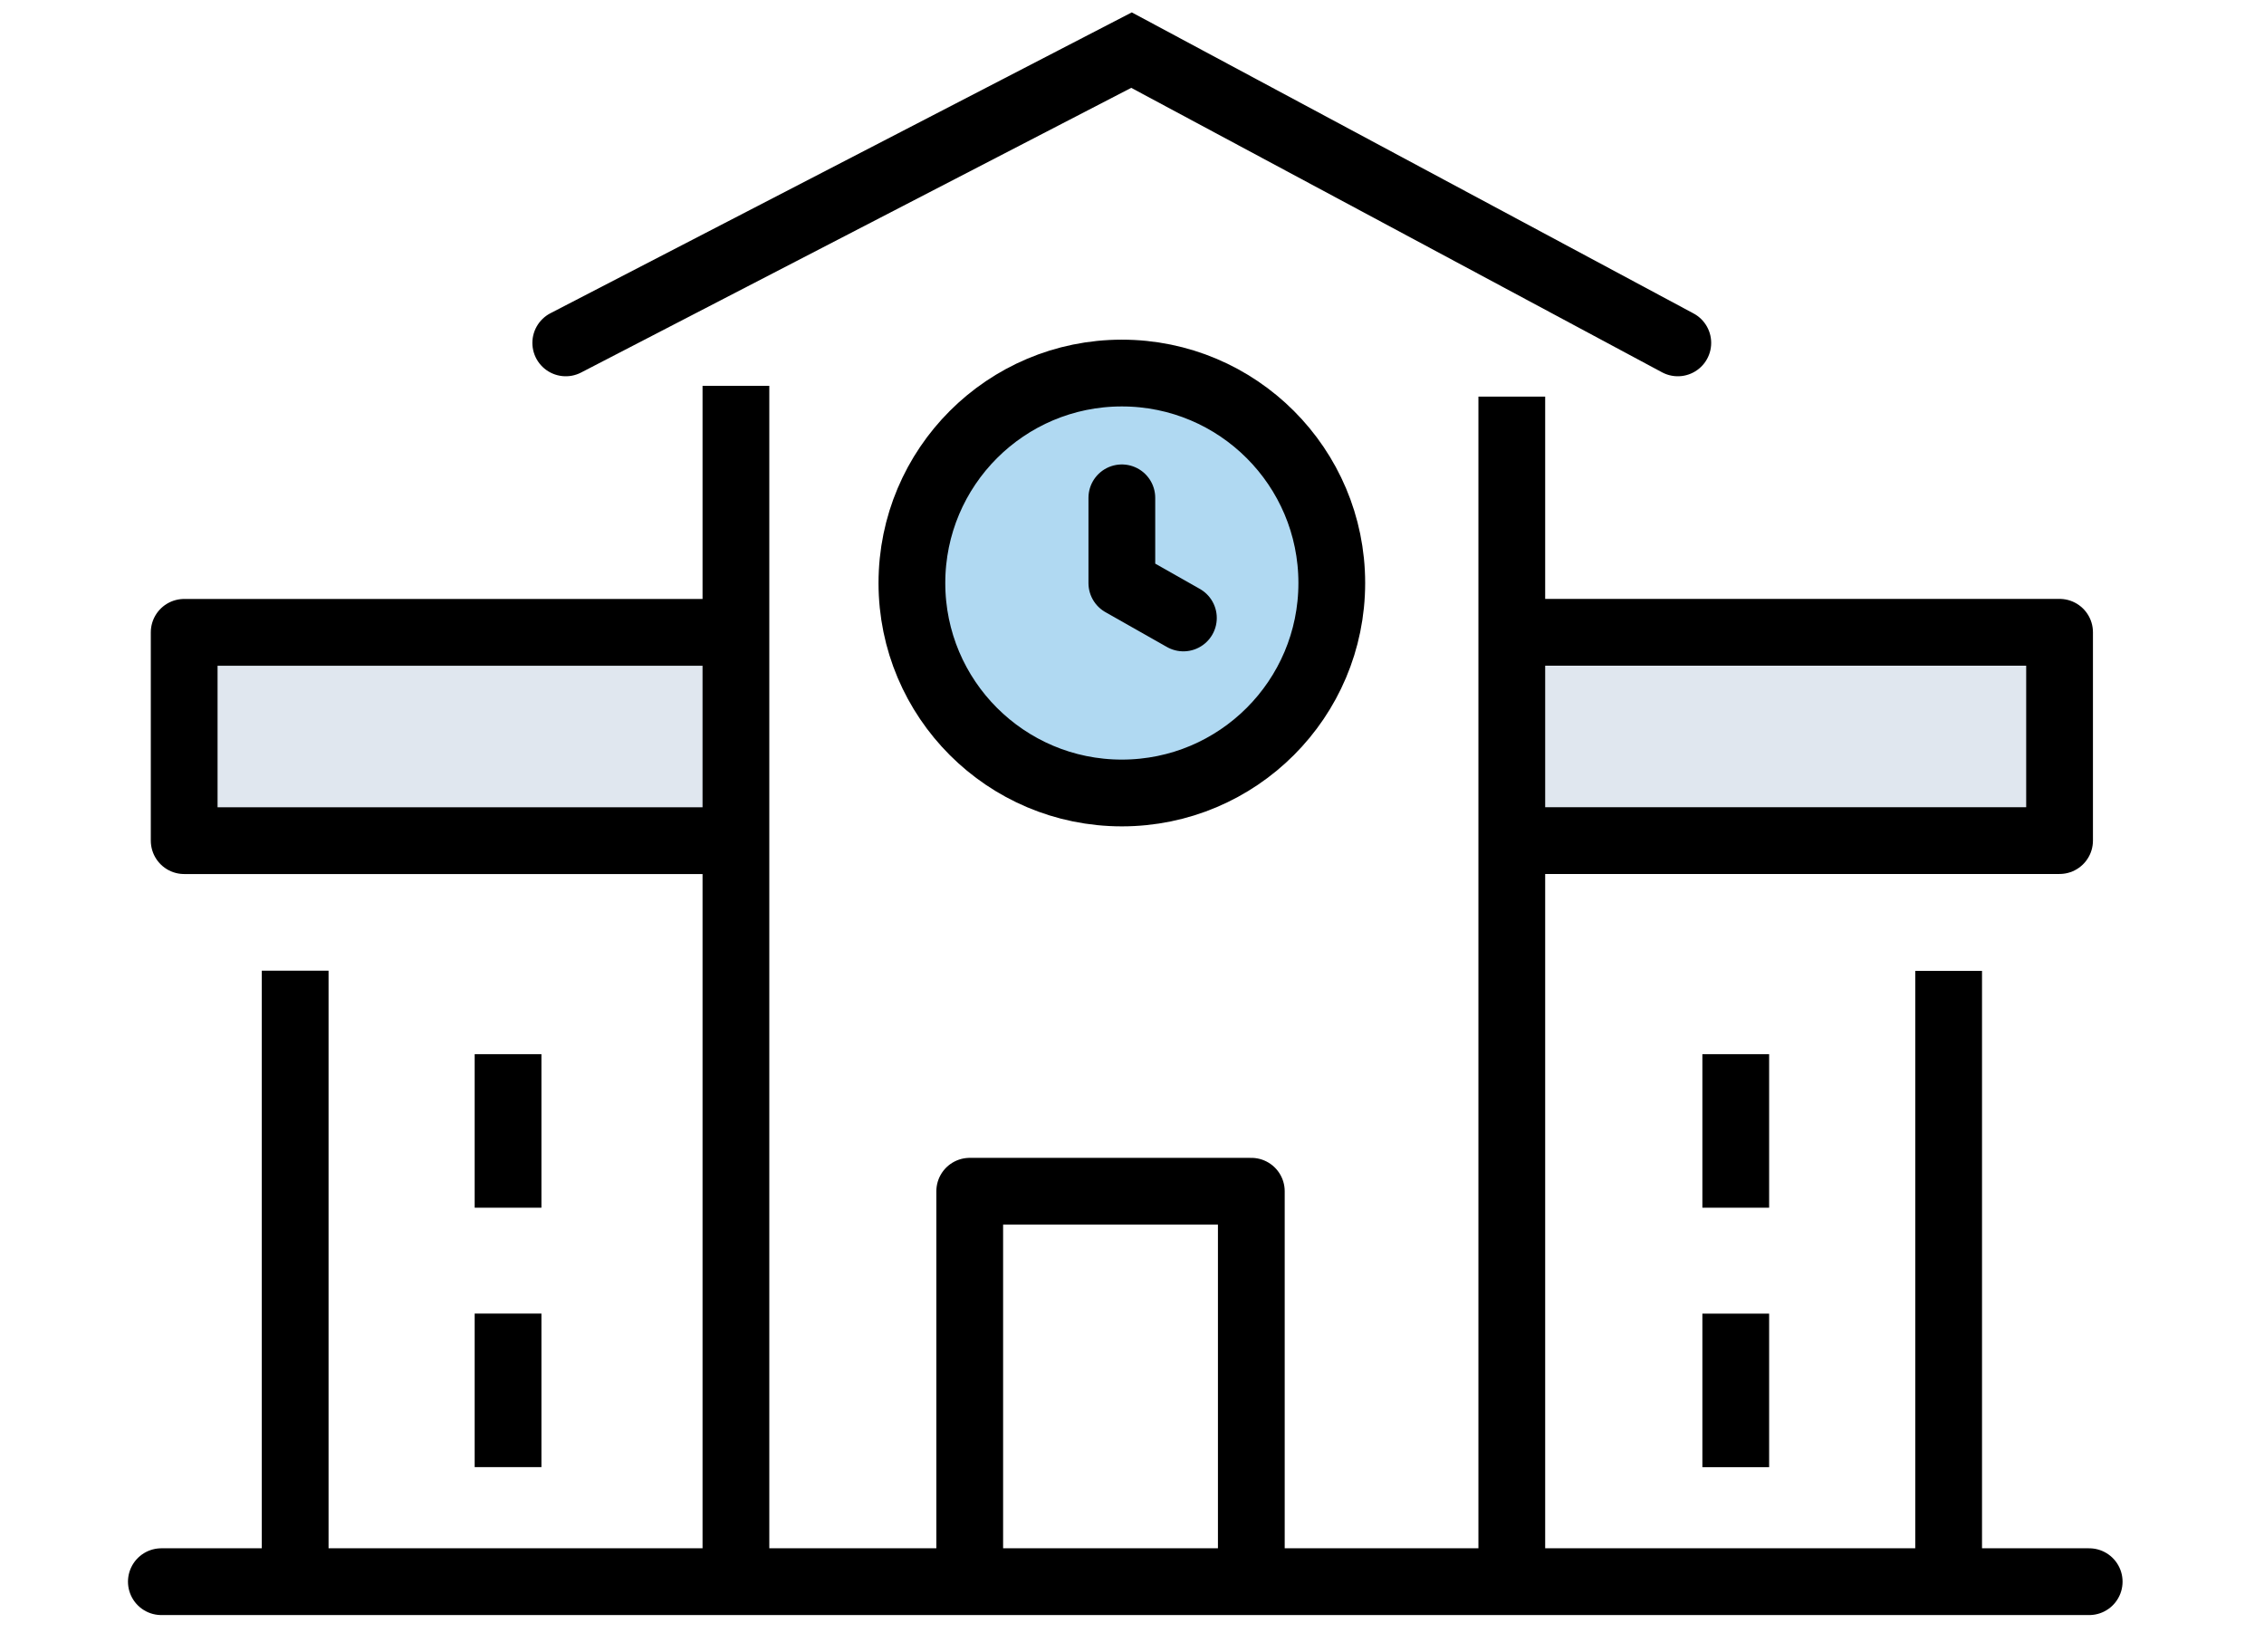 <?xml version="1.0" encoding="UTF-8" standalone="no"?>
<svg
   width="37"
   height="27"
   viewBox="0 0 37 27"
   fill="none"
   version="1.1"
   id="svg38"
   sodipodi:docname="layers_closed.svg"
   inkscape:version="1.2.1 (9c6d41e410, 2022-07-14)"
   xmlns:inkscape="http://www.inkscape.org/namespaces/inkscape"
   xmlns:sodipodi="http://sodipodi.sourceforge.net/DTD/sodipodi-0.dtd"
   xmlns="http://www.w3.org/2000/svg"
   xmlns:svg="http://www.w3.org/2000/svg">
  <defs
     id="defs42" />
  <sodipodi:namedview
     id="namedview40"
     pagecolor="#ffffff"
     bordercolor="#111111"
     borderopacity="1"
     inkscape:showpageshadow="0"
     inkscape:pageopacity="0"
     inkscape:pagecheckerboard="1"
     inkscape:deskcolor="#d1d1d1"
     showgrid="false"
     inkscape:zoom="15.5"
     inkscape:cx="1.8709677"
     inkscape:cy="19.612903"
     inkscape:window-width="1920"
     inkscape:window-height="1017"
     inkscape:window-x="1912"
     inkscape:window-y="-8"
     inkscape:window-maximized="1"
     inkscape:current-layer="svg38" />
  <rect
     x="24.883"
     y="10.426"
     width="8.342"
     height="2.781"
     fill="#e0e7ef"
     id="rect2" />
  <rect
     x="3.332"
     y="10.426"
     width="8.342"
     height="2.781"
     fill="#e0e7ef"
     id="rect4" />
  <path
     d="m 18.334,12.958 c 1.895,0 3.431,-1.536 3.431,-3.431 0,-1.895 -1.536,-3.431 -3.431,-3.431 -1.895,0 -3.431,1.536 -3.431,3.431 0,1.895 1.536,3.431 3.431,3.431 z"
     fill="#b0d9f2"
     stroke="#000000"
     stroke-width="1.091"
     stroke-miterlimit="10"
     stroke-linecap="round"
     id="path6" />
  <path
     d="m 20.45,25.593 v -6.127 h -4.602 v 6.127"
     stroke="#000000"
     stroke-width="1.091"
     stroke-miterlimit="10"
     stroke-linejoin="round"
     id="path8" />
  <path
     d="M 27.42,5.603 18.492,0.819 9.246,5.603"
     stroke="#000000"
     stroke-width="1.091"
     stroke-miterlimit="10"
     stroke-linecap="round"
     id="path10" />
  <path
     d="M 12.027,6.305 V 25.457"
     stroke="#000000"
     stroke-width="1.091"
     stroke-miterlimit="10"
     id="path12" />
  <path
     d="m 4.824,15.862 v 9.594"
     stroke="#000000"
     stroke-width="1.091"
     stroke-miterlimit="10"
     id="path14" />
  <path
     d="M 11.915,13.737 H 3.01 v -3.404 h 8.906"
     stroke="#000000"
     stroke-width="1.091"
     stroke-miterlimit="10"
     stroke-linejoin="round"
     id="path16" />
  <path
     d="m 8.303,17.226 v 2.509"
     stroke="#000000"
     stroke-width="1.091"
     stroke-miterlimit="10"
     id="path18" />
  <path
     d="m 8.303,21.465 v 2.509"
     stroke="#000000"
     stroke-width="1.091"
     stroke-miterlimit="10"
     id="path20" />
  <path
     d="M 24.707,6.481 V 25.455"
     stroke="#000000"
     stroke-width="1.091"
     stroke-miterlimit="10"
     id="path22" />
  <path
     d="M 24.754,13.736 H 33.659 V 10.332 h -8.905"
     stroke="#000000"
     stroke-width="1.091"
     stroke-miterlimit="10"
     stroke-linejoin="round"
     id="path24" />
  <path
     d="m 28.367,17.226 v 2.509"
     stroke="#000000"
     stroke-width="1.091"
     stroke-miterlimit="10"
     id="path26" />
  <path
     d="m 28.367,21.466 v 2.509"
     stroke="#000000"
     stroke-width="1.091"
     stroke-miterlimit="10"
     id="path28" />
  <path
     d="m 31.846,15.865 v 9.595"
     stroke="#000000"
     stroke-width="1.091"
     stroke-miterlimit="10"
     id="path30" />
  <path
     d="m 18.334,8.135 v 1.393 l 1.006,0.57"
     stroke="#000000"
     stroke-width="1.091"
     stroke-miterlimit="10"
     stroke-linecap="round"
     stroke-linejoin="round"
     id="path32" />
  <path
     d="M 2.637,25.846 H 34.143"
     stroke="#000000"
     stroke-width="1.091"
     stroke-miterlimit="10"
     stroke-linecap="round"
     stroke-linejoin="round"
     id="path36" />
</svg>
